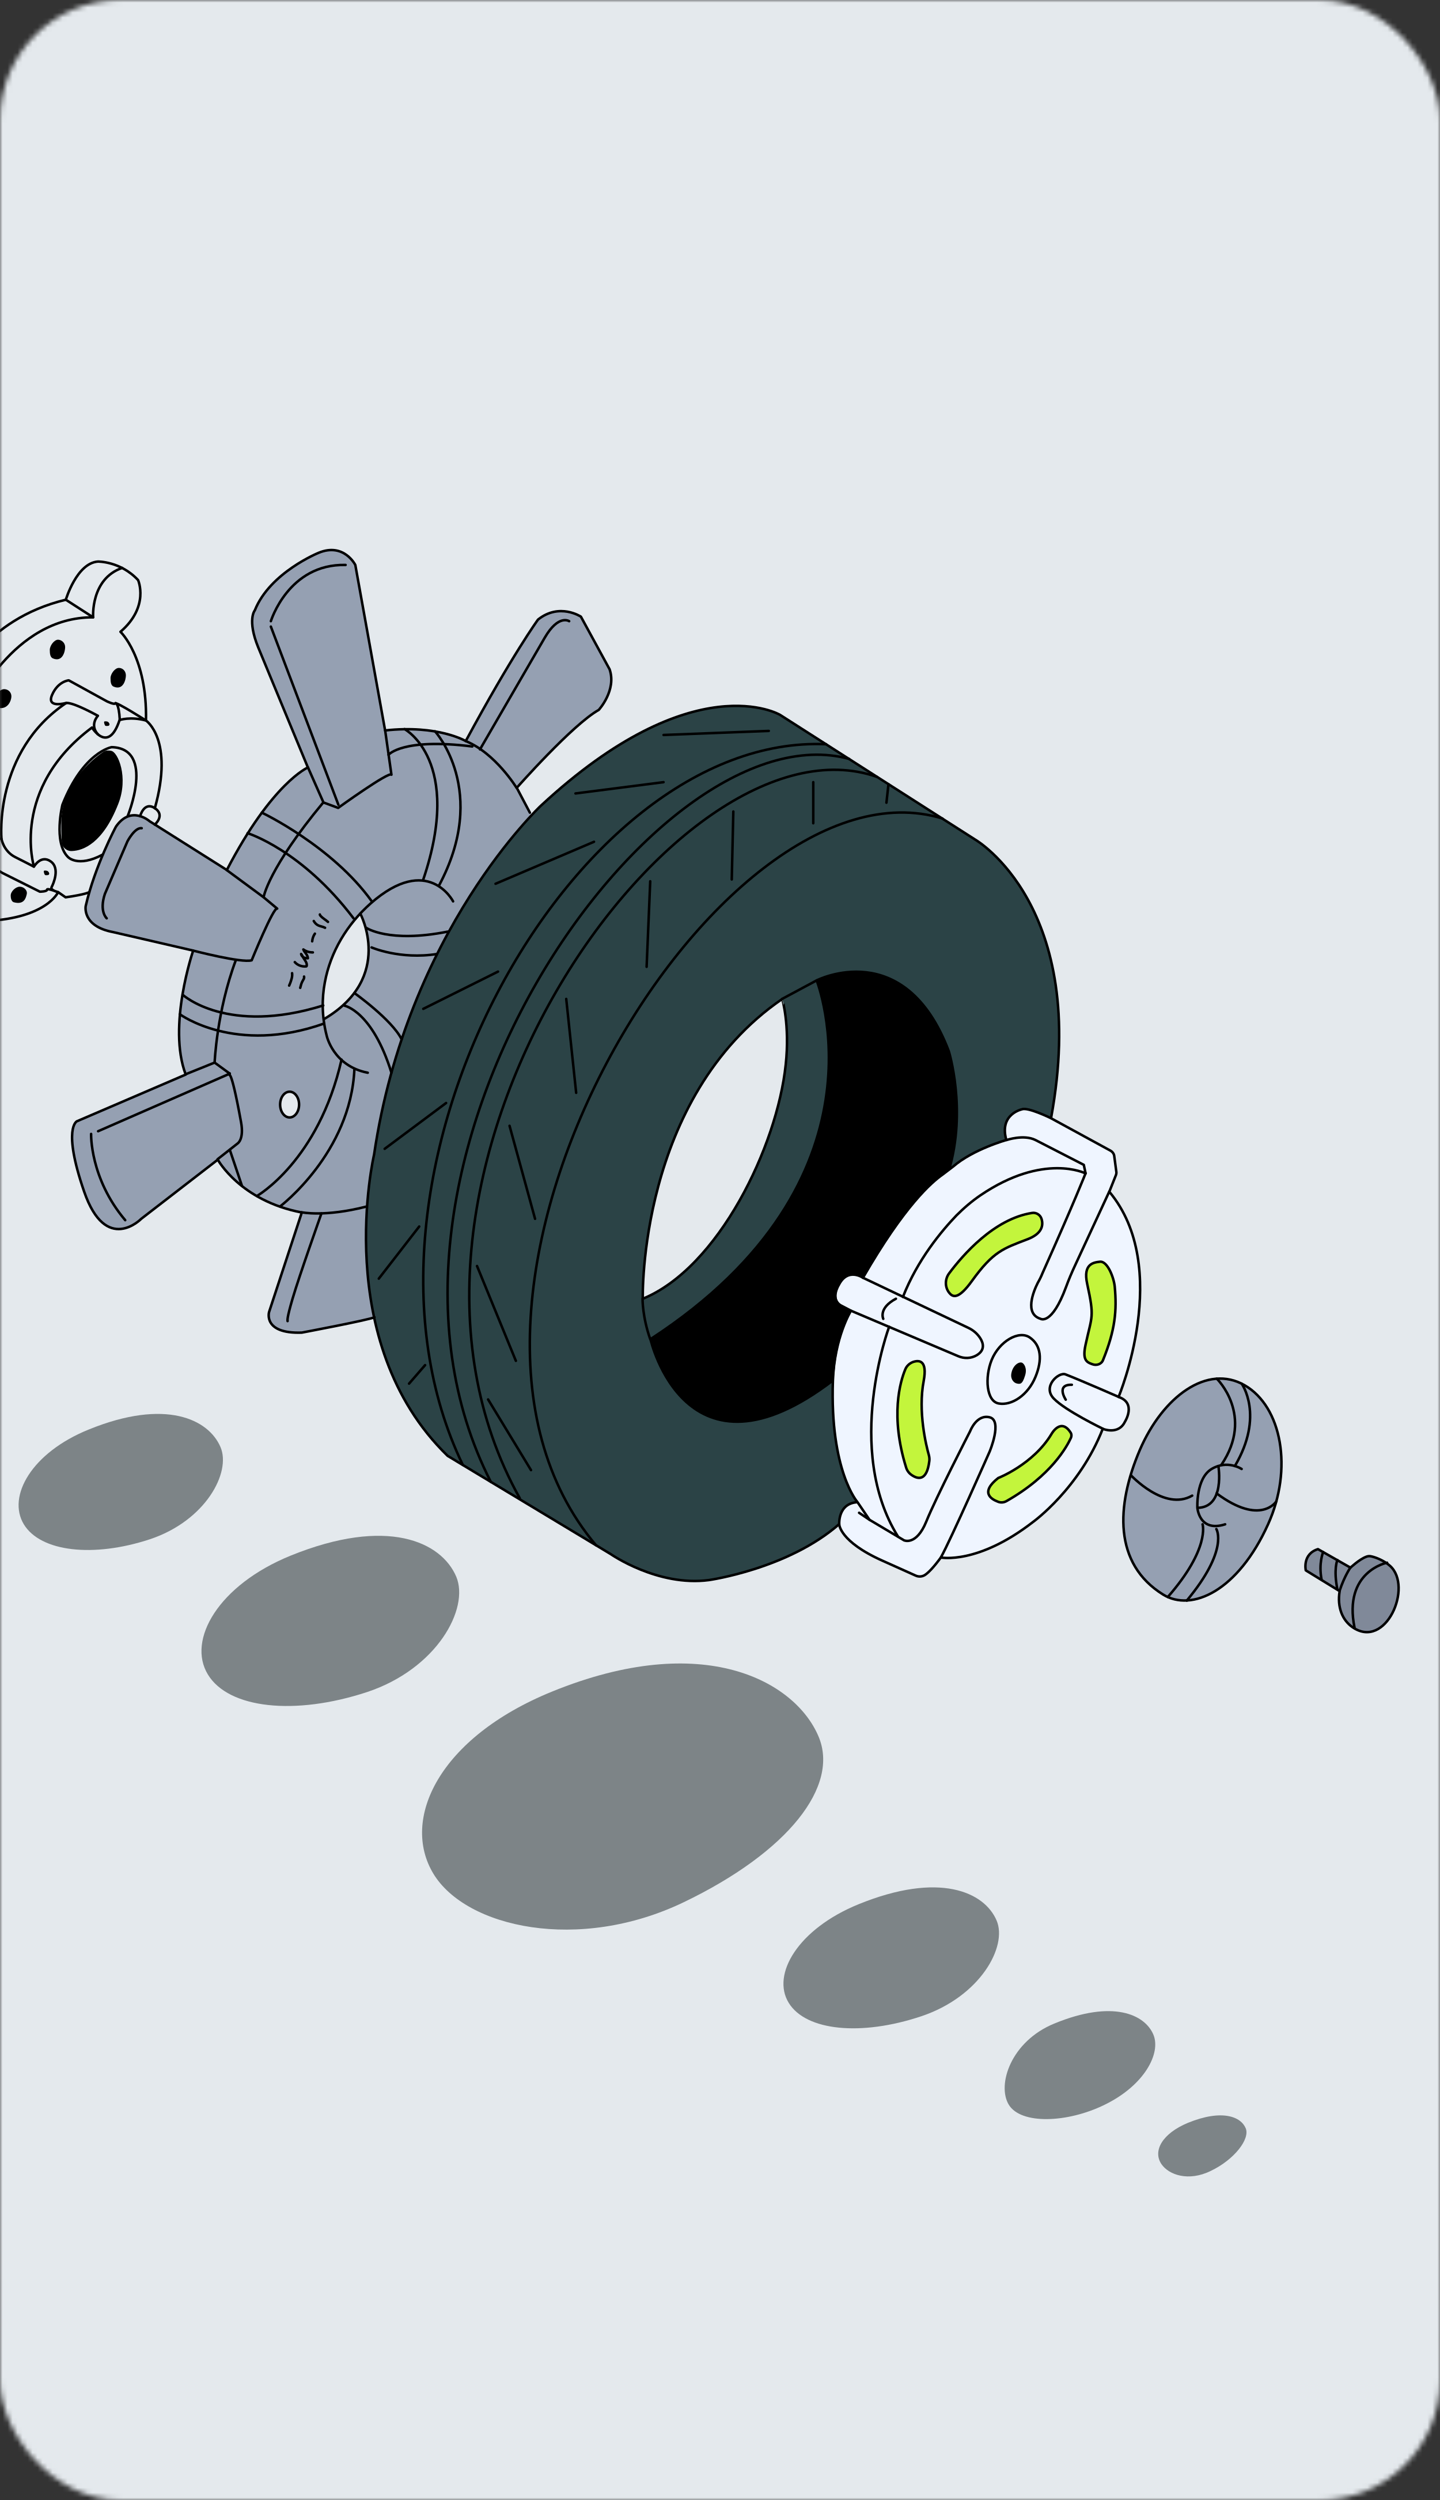 <svg width="288" height="500" viewBox="0 0 288 500" fill="none" xmlns="http://www.w3.org/2000/svg">
<rect x="0" y="0" width="288" height="500" fill="#333333" stroke="none"/>
<mask id="mask0" mask-type="alpha" maskUnits="userSpaceOnUse" x="0" y="0" width="288" height="500">
<rect width="288" height="500" rx="24" fill="#C4C4C4"/>
</mask>
<g mask="url(#mask0)">
<rect width="288" height="500" fill="#E4E9ED"/>
<path d="M195.081 167.891L156.015 142.921C156.015 142.921 138.808 132.672 108.188 161.073C108.188 161.073 81.406 186.043 74.812 230.88C74.812 230.88 66.005 268.267 89.535 291.115L122.143 310.757C122.143 310.757 131.537 317.304 141.789 315.949C141.789 315.949 157.596 313.737 167.848 304.751C167.848 304.751 167.532 300.552 171.506 300.326C171.506 300.326 165.951 294.095 166.584 275.988C166.9 267.319 170.197 262.036 170.197 262.036L168.119 260.952C165.996 259.643 167.758 256.889 167.758 256.889C169.564 253.321 172.59 255.444 172.59 255.444C180.9 240.995 186.365 236.299 188.578 234.763L190.655 233.183C194.63 229.751 201.269 227.9 201.269 227.9C199.778 222.707 204.385 221.759 204.385 221.759C205.559 221.262 210.166 223.52 210.166 223.52C218.024 181.257 195.081 167.891 195.081 167.891ZM157.144 212.909C155.428 229.3 143.686 253.547 128.556 259.733C128.556 259.733 127.563 219.592 156.467 199.769C156.422 199.769 158.003 204.872 157.144 212.909Z" fill="#2B4346"/>
<path opacity="0.5" d="M163.693 347.24C159.041 336.268 140.75 325.928 110.4 338.3C87.774 347.511 80.096 363.857 86.69 374.738C93.238 385.53 115.775 390.497 136.73 380.428C157.686 370.359 167.938 357.174 163.693 347.24Z" fill="#162123"/>
<path opacity="0.5" d="M91.251 315.317C88.27 308.318 77.431 303.261 58.101 311.118C43.694 316.988 37.371 327.96 41.571 334.869C45.726 341.732 59.004 343.132 73.411 338.391C87.412 333.74 93.915 321.684 91.251 315.317Z" fill="#162123"/>
<path opacity="0.5" d="M44.101 289.398C41.707 283.799 33.081 279.645 17.771 285.876C6.345 290.482 1.377 299.242 4.764 304.841C8.106 310.35 18.674 311.569 30.01 307.821C41.12 304.118 46.269 294.456 44.101 289.398Z" fill="#162123"/>
<path opacity="0.5" d="M199.325 384.086C196.886 378.352 187.854 374.243 171.686 380.835C159.627 385.757 154.253 394.833 157.73 400.522C161.163 406.166 172.227 407.25 184.241 403.231C196.028 399.303 201.538 389.279 199.325 384.086Z" fill="#162123"/>
<path opacity="0.5" d="M230.67 406.887C228.953 402.824 222.495 399.889 210.888 404.675C202.217 408.197 199.327 416.911 201.765 420.93C204.204 424.904 213.463 424.588 220.914 420.93C228.908 417.047 232.25 410.59 230.67 406.887Z" fill="#162123"/>
<path opacity="0.5" d="M249.141 425.626C248.193 423.323 244.444 421.743 237.579 424.543C232.476 426.665 230.489 430.142 232.295 432.806C233.786 434.973 237.715 436.328 242.141 434.16C246.883 431.903 250.044 427.749 249.141 425.626Z" fill="#162123"/>
<path d="M263.593 309.808L270.096 313.51C270.096 313.51 271.813 311.885 273.213 311.343C273.529 311.207 273.89 311.162 274.251 311.253C275.11 311.433 276.781 312.065 278 313.149C282.652 317.303 277.142 330.081 270.458 325.386C268.516 324.031 267.387 321.457 267.929 318.206L261.154 314.052C261.154 314.007 260.432 310.801 263.593 309.808Z" fill="#808999"/>
<path d="M263.593 309.808L270.096 313.51C270.096 313.51 271.813 311.885 273.213 311.343C273.529 311.207 273.89 311.162 274.251 311.253C275.11 311.433 276.781 312.065 278 313.149C282.652 317.303 277.142 330.081 270.458 325.386C268.516 324.031 267.387 321.457 267.929 318.206L261.154 314.052C261.154 314.007 260.432 310.801 263.593 309.808Z" stroke="black" stroke-width="0.5" stroke-miterlimit="10" stroke-linecap="round" stroke-linejoin="round"/>
<path d="M264.632 310.395C264.632 310.395 263.684 312.607 264.316 315.903" stroke="black" stroke-width="0.5" stroke-miterlimit="10" stroke-linecap="round" stroke-linejoin="round"/>
<path d="M267.477 311.977C267.477 311.977 266.665 313.828 267.477 317.846" stroke="black" stroke-width="0.5" stroke-miterlimit="10" stroke-linecap="round" stroke-linejoin="round"/>
<path d="M270.096 313.466C270.096 313.466 268.876 315.227 267.928 318.117" stroke="black" stroke-width="0.5" stroke-miterlimit="10" stroke-linecap="round" stroke-linejoin="round"/>
<path d="M277.413 312.517C277.413 312.517 268.606 314.232 270.91 325.521" stroke="black" stroke-width="0.5" stroke-miterlimit="10" stroke-linecap="round" stroke-linejoin="round"/>
<path d="M227.959 289.985C223.172 301.183 222.72 312.742 232.611 318.883C238.347 322.45 247.605 318.161 253.612 304.84C258.625 293.778 256.367 281.316 248.915 277.026C241.463 272.736 232.566 279.284 227.959 289.985Z" fill="#95A0B2"/>
<path d="M227.959 289.985C223.172 301.183 222.72 312.742 232.611 318.883C238.347 322.45 247.605 318.161 253.612 304.84C258.625 293.778 256.367 281.316 248.915 277.026C241.463 272.736 232.566 279.284 227.959 289.985Z" stroke="black" stroke-width="0.5" stroke-miterlimit="10" stroke-linecap="round" stroke-linejoin="round"/>
<path d="M226.153 294.998C226.153 294.998 232.883 302.313 238.438 299.107" stroke="black" stroke-width="0.5" stroke-miterlimit="10" stroke-linecap="round" stroke-linejoin="round"/>
<path d="M248.328 293.778C248.328 293.778 245.482 291.882 242.321 293.778C239.159 295.675 239.476 301.545 239.476 301.545C239.476 301.545 239.837 306.512 245.031 304.841" stroke="black" stroke-width="0.5" stroke-miterlimit="10" stroke-linecap="round" stroke-linejoin="round"/>
<path d="M240.515 304.841C240.515 304.841 242.05 309.672 233.56 319.38" stroke="black" stroke-width="0.5" stroke-miterlimit="10" stroke-linecap="round" stroke-linejoin="round"/>
<path d="M243.27 305.79C243.27 305.79 245.844 309.899 237.354 320.104" stroke="black" stroke-width="0.5" stroke-miterlimit="10" stroke-linecap="round" stroke-linejoin="round"/>
<path d="M243.677 293.191C243.677 293.191 245.077 301.454 239.521 301.545" stroke="black" stroke-width="0.5" stroke-miterlimit="10" stroke-linecap="round" stroke-linejoin="round"/>
<path d="M255.284 300.236C255.284 300.236 252.167 305.248 243.315 298.655" stroke="black" stroke-width="0.5" stroke-miterlimit="10" stroke-linecap="round" stroke-linejoin="round"/>
<path d="M243.36 275.717C243.36 275.717 250.948 283.077 244.264 292.965" stroke="black" stroke-width="0.5" stroke-miterlimit="10" stroke-linecap="round" stroke-linejoin="round"/>
<path d="M248.329 276.71C248.329 276.71 252.935 283.077 246.974 293.191" stroke="black" stroke-width="0.5" stroke-miterlimit="10" stroke-linecap="round" stroke-linejoin="round"/>
<path d="M166.583 276.079C137.091 298.611 130.091 267.816 130.091 267.816C179.183 235.893 163.331 196.067 163.331 196.067C163.331 196.067 180.944 187.037 189.751 210.2C189.751 210.2 193.409 221.94 189.751 234.177C189.751 234.177 183.699 236.299 172.634 255.534C172.634 255.534 169.608 253.412 167.802 256.979C167.802 256.979 166.041 259.734 168.163 261.043L170.241 262.127C170.196 262.127 166.899 267.41 166.583 276.079Z" fill="black"/>
<path d="M166.583 276.079C137.091 298.611 130.091 267.816 130.091 267.816C179.183 235.893 163.331 196.067 163.331 196.067C163.331 196.067 180.944 187.037 189.751 210.2C189.751 210.2 193.409 221.94 189.751 234.177C189.751 234.177 183.699 236.299 172.634 255.534C172.634 255.534 169.608 253.412 167.802 256.979C167.802 256.979 166.041 259.734 168.163 261.043L170.241 262.127C170.196 262.127 166.899 267.41 166.583 276.079Z" stroke="black" stroke-width="0.5" stroke-miterlimit="10" stroke-linecap="round" stroke-linejoin="round"/>
<path d="M113.245 199.77L115.232 218.553" stroke="black" stroke-width="0.5" stroke-miterlimit="10" stroke-linecap="round" stroke-linejoin="round"/>
<path d="M130.046 176.244L129.323 193.357" stroke="black" stroke-width="0.5" stroke-miterlimit="10" stroke-linecap="round" stroke-linejoin="round"/>
<path d="M146.667 162.291L146.351 175.882" stroke="black" stroke-width="0.5" stroke-miterlimit="10" stroke-linecap="round" stroke-linejoin="round"/>
<path d="M162.653 156.422V164.64" stroke="black" stroke-width="0.5" stroke-miterlimit="10" stroke-linecap="round" stroke-linejoin="round"/>
<path d="M177.693 156.827L177.286 160.53" stroke="black" stroke-width="0.5" stroke-miterlimit="10" stroke-linecap="round" stroke-linejoin="round"/>
<path d="M132.71 156.422L115.097 158.68" stroke="black" stroke-width="0.5" stroke-miterlimit="10" stroke-linecap="round" stroke-linejoin="round"/>
<path d="M153.757 146.173L132.711 146.986" stroke="black" stroke-width="0.5" stroke-miterlimit="10" stroke-linecap="round" stroke-linejoin="round"/>
<path d="M118.8 168.344L99.109 176.742" stroke="black" stroke-width="0.5" stroke-miterlimit="10" stroke-linecap="round" stroke-linejoin="round"/>
<path d="M99.605 194.306L84.656 201.756" stroke="black" stroke-width="0.5" stroke-miterlimit="10" stroke-linecap="round" stroke-linejoin="round"/>
<path d="M89.219 220.585L76.935 229.751" stroke="black" stroke-width="0.5" stroke-miterlimit="10" stroke-linecap="round" stroke-linejoin="round"/>
<path d="M83.843 245.284L75.759 255.715" stroke="black" stroke-width="0.5" stroke-miterlimit="10" stroke-linecap="round" stroke-linejoin="round"/>
<path d="M85.019 273.008L81.812 276.71" stroke="black" stroke-width="0.5" stroke-miterlimit="10" stroke-linecap="round" stroke-linejoin="round"/>
<path d="M97.619 279.871L106.2 294.004" stroke="black" stroke-width="0.5" stroke-miterlimit="10" stroke-linecap="round" stroke-linejoin="round"/>
<path d="M95.405 253.186L103.173 272.15" stroke="black" stroke-width="0.5" stroke-miterlimit="10" stroke-linecap="round" stroke-linejoin="round"/>
<path d="M101.909 225.146L107.013 243.749" stroke="black" stroke-width="0.5" stroke-miterlimit="10" stroke-linecap="round" stroke-linejoin="round"/>
<path d="M188.488 163.692C143.234 149.83 77.613 259.733 119.208 309.041" stroke="black" stroke-width="0.5" stroke-miterlimit="10" stroke-linecap="round" stroke-linejoin="round"/>
<path d="M175.435 155.384C135.239 141.16 68.353 235.802 103.942 299.604" stroke="black" stroke-width="0.5" stroke-miterlimit="10" stroke-linecap="round" stroke-linejoin="round"/>
<path d="M169.834 151.771C130.904 141.16 66.049 233.363 98.16 296.352" stroke="black" stroke-width="0.5" stroke-miterlimit="10" stroke-linecap="round" stroke-linejoin="round"/>
<path d="M165.228 148.837C114.284 146.579 65.012 235.757 92.561 292.967" stroke="black" stroke-width="0.5" stroke-miterlimit="10" stroke-linecap="round" stroke-linejoin="round"/>
<path d="M128.51 259.732C128.51 259.732 128.465 263.345 130.045 267.815" stroke="black" stroke-width="0.5" stroke-miterlimit="10" stroke-linecap="round" stroke-linejoin="round"/>
<path d="M163.332 196.066L156.422 199.769" stroke="black" stroke-width="0.5" stroke-miterlimit="10" stroke-linecap="round" stroke-linejoin="round"/>
<path d="M223.082 231.15L223.489 234.22C223.534 234.446 223.489 234.717 223.398 234.943L222.088 238.239C234.779 253.41 223.94 279.283 223.94 279.283C227.598 280.502 225.205 284.25 225.205 284.25C223.895 286.959 220.779 285.65 220.779 285.65C216.127 297.57 206.869 304.253 206.869 304.253C195.758 312.877 188.397 311.387 188.397 311.387C187.042 313.239 186.048 314.277 185.371 314.774C184.784 315.225 184.016 315.316 183.339 315L176.7 312.02C168.119 308.182 168.074 304.75 168.074 304.75C168.074 304.75 167.757 300.551 171.732 300.325C171.732 300.325 166.177 294.094 166.809 275.987C167.125 267.318 170.422 262.035 170.422 262.035L168.344 260.951C166.222 259.642 167.983 256.887 167.983 256.887C169.79 253.32 172.816 255.442 172.816 255.442C181.126 240.993 186.59 236.297 188.803 234.762L190.881 233.182C194.855 229.75 201.494 227.899 201.494 227.899C200.004 222.706 204.61 221.758 204.61 221.758C205.785 221.261 210.391 223.519 210.391 223.519L222.314 230.021C222.721 230.292 222.992 230.698 223.082 231.15Z" fill="#EFF5FF"/>
<path d="M172.589 255.534L193.68 265.558C194.629 266.01 195.441 266.687 196.029 267.59C196.706 268.629 197.022 270.028 195.351 271.022C194.222 271.699 192.822 271.744 191.603 271.202L170.195 262.127" stroke="black" stroke-width="0.5" stroke-miterlimit="10" stroke-linecap="round" stroke-linejoin="round"/>
<path d="M176.653 263.75C176.653 263.75 175.615 261.628 179.182 259.731" stroke="black" stroke-width="0.5" stroke-miterlimit="10" stroke-linecap="round" stroke-linejoin="round"/>
<path d="M201.314 227.991C201.314 227.991 204.746 226.817 207.095 227.991L216.76 232.957L217.121 234.673C217.121 234.673 208.766 230.429 196.075 239.053C194.359 240.227 192.778 241.582 191.288 243.072C188.352 246.142 183.52 251.877 180.584 259.372" stroke="black" stroke-width="0.5" stroke-miterlimit="10" stroke-linecap="round" stroke-linejoin="round"/>
<path d="M217.12 234.628C217.12 234.628 214.997 240.091 208.494 254.631C208.223 255.308 207.907 255.94 207.545 256.572C206.687 258.288 204.836 262.758 208.133 263.752C208.133 263.752 210.345 265.106 213.191 257.43C213.733 255.94 214.365 254.45 215.042 253.005L221.862 238.285" stroke="black" stroke-width="0.5" stroke-miterlimit="10" stroke-linecap="round" stroke-linejoin="round"/>
<path d="M189.843 254.629C192.508 251.062 198.786 243.747 206.418 242.573C207.276 242.438 208.089 242.98 208.315 243.793C208.676 244.967 208.496 246.682 205.56 247.811C200.637 249.708 198.695 250.204 194.36 256.21C191.876 259.641 190.701 259.551 189.934 258.648C188.94 257.519 188.94 255.803 189.843 254.629Z" fill="#C3F53C"/>
<path d="M189.843 254.629C192.508 251.062 198.786 243.747 206.418 242.573C207.276 242.438 208.089 242.98 208.315 243.793C208.676 244.967 208.496 246.682 205.56 247.811C200.637 249.708 198.695 250.204 194.36 256.21C191.876 259.641 190.701 259.551 189.934 258.648C188.94 257.519 188.94 255.803 189.843 254.629Z" stroke="black" stroke-width="0.5" stroke-miterlimit="10" stroke-linecap="round" stroke-linejoin="round"/>
<path d="M222.946 257.294C223.398 262.126 223.037 266.009 220.598 272.014C220.282 272.827 219.288 273.143 218.475 272.827C217.301 272.421 216.443 271.969 217.12 268.899C218.385 263.029 218.927 263.616 217.436 256.752C216.533 252.643 218.836 252.463 220.011 252.327C221.501 252.192 222.766 255.488 222.946 257.294Z" fill="#C3F53C"/>
<path d="M222.946 257.294C223.398 262.126 223.037 266.009 220.598 272.014C220.282 272.827 219.288 273.143 218.475 272.827C217.301 272.421 216.443 271.969 217.12 268.899C218.385 263.029 218.927 263.616 217.436 256.752C216.533 252.643 218.836 252.463 220.011 252.327C221.501 252.192 222.766 255.488 222.946 257.294Z" stroke="black" stroke-width="0.5" stroke-miterlimit="10" stroke-linecap="round" stroke-linejoin="round"/>
<path d="M173.899 303.938L180.809 308.047C180.809 308.047 183.248 309.175 185.235 304.344C187.177 299.513 194.042 286.192 194.042 286.192C194.042 286.192 195.307 282.806 197.926 283.438C200.546 284.07 197.926 290.301 197.926 290.301C197.926 290.301 190.113 308.001 188.171 311.478" stroke="black" stroke-width="0.5" stroke-miterlimit="10" stroke-linecap="round" stroke-linejoin="round"/>
<path d="M220.597 285.741C220.597 285.741 213.1 282.129 210.752 279.691C208.403 277.252 211.79 274.317 213.1 274.859C216.442 276.169 223.759 279.375 223.759 279.375" stroke="black" stroke-width="0.5" stroke-miterlimit="10" stroke-linecap="round" stroke-linejoin="round"/>
<path d="M213.146 279.917C213.146 279.917 211.113 276.846 214.365 276.937" stroke="black" stroke-width="0.5" stroke-miterlimit="10" stroke-linecap="round" stroke-linejoin="round"/>
<path d="M177.829 265.332C177.829 265.332 168.706 289.805 179.59 307.28" stroke="black" stroke-width="0.5" stroke-miterlimit="10" stroke-linecap="round" stroke-linejoin="round"/>
<path d="M181.036 273.91C180.042 276.304 178.01 283.167 181.217 293.462C181.397 294.094 181.804 294.636 182.346 294.997C183.475 295.765 185.372 296.397 185.868 292.152C185.913 291.791 185.868 291.385 185.778 291.024C185.236 289.127 183.565 282.309 184.739 276.168C185.507 272.014 183.836 271.969 182.617 272.375C181.894 272.646 181.307 273.188 181.036 273.91Z" fill="#C3F53C"/>
<path d="M181.036 273.91C180.042 276.304 178.01 283.167 181.217 293.462C181.397 294.094 181.804 294.636 182.346 294.997C183.475 295.765 185.372 296.397 185.868 292.152C185.913 291.791 185.868 291.385 185.778 291.024C185.236 289.127 183.565 282.309 184.739 276.168C185.507 272.014 183.836 271.969 182.617 272.375C181.894 272.646 181.307 273.188 181.036 273.91Z" stroke="black" stroke-width="0.5" stroke-miterlimit="10" stroke-linecap="round" stroke-linejoin="round"/>
<path d="M214.184 287.547C213.417 289.218 210.3 295.088 201.313 300.19C200.771 300.506 200.139 300.551 199.597 300.325C198.152 299.784 196.029 298.429 199.642 295.584C199.642 295.584 206.642 292.875 210.3 286.779C210.3 286.779 212.197 283.348 214.184 286.599C214.32 286.87 214.32 287.231 214.184 287.547Z" fill="#C3F53C"/>
<path d="M214.184 287.547C213.417 289.218 210.3 295.088 201.313 300.19C200.771 300.506 200.139 300.551 199.597 300.325C198.152 299.784 196.029 298.429 199.642 295.584C199.642 295.584 206.642 292.875 210.3 286.779C210.3 286.779 212.197 283.348 214.184 286.599C214.32 286.87 214.32 287.231 214.184 287.547Z" stroke="black" stroke-width="0.5" stroke-miterlimit="10" stroke-linecap="round" stroke-linejoin="round"/>
<path d="M198.332 271.969C196.932 275.446 197.248 280.277 199.778 280.684C202.352 281.135 205.604 279.013 207.094 275.356C208.494 271.969 208.268 269.034 205.92 267.454C203.752 266.009 199.868 268.221 198.332 271.969Z" stroke="black" stroke-width="0.5" stroke-miterlimit="10" stroke-linecap="round" stroke-linejoin="round"/>
<path d="M202.261 274.723C202.081 275.807 202.758 276.529 203.3 276.665C204.023 276.845 204.474 276.891 205.016 275.084C205.468 273.685 204.836 272.691 204.384 272.511C203.616 272.285 202.487 273.233 202.261 274.723Z" fill="black"/>
<path d="M121.871 133.8L116.181 123.325C116.181 123.325 111.89 120.48 107.6 123.912C107.6 123.912 102.406 131.046 93.148 148.204C93.148 148.204 87.593 144.908 77.024 146.082L71.063 112.985C71.063 112.985 68.805 108.469 63.746 110.546C63.746 110.546 53.991 114.475 50.965 122.06C50.965 122.06 49.385 123.912 51.643 129.466L61.579 153.487C61.579 153.487 54.443 156.512 45.365 173.987L29.919 164.234C29.919 164.234 26.216 160.937 23.19 165.317C23.19 165.317 18.99 173.129 17.138 181.211C17.138 181.211 16.37 185.23 22.603 186.404L38.636 190.107C38.636 190.107 33.442 205.233 37.145 214.896L15.377 224.243C15.377 224.243 12.441 225.597 16.822 238.285C21.203 250.973 28.248 243.749 28.248 243.749L43.559 231.919C43.559 231.919 48.03 240.137 60.359 242.484L53.811 262.397C53.811 262.397 52.546 266.777 60.359 266.506C60.359 266.506 73.547 264.023 74.902 263.436C71.289 246.368 74.902 230.97 74.902 230.97C80.412 193.267 100.012 169.381 106.2 162.789L103.354 157.596C103.354 157.596 114.51 144.953 119.749 142.018C119.703 141.973 123.316 138 121.871 133.8ZM57.92 223.475C56.882 223.475 56.024 222.301 56.024 220.901C56.024 219.456 56.882 218.327 57.92 218.327C58.959 218.327 59.817 219.501 59.817 220.901C59.862 222.301 59.004 223.475 57.92 223.475ZM64.83 203.788H64.695C64.379 201.169 64.559 198.731 64.966 196.473C65.914 191.281 68.443 186.539 72.056 182.656C72.056 182.701 78.966 195.48 64.83 203.788Z" fill="#95A0B2"/>
<path d="M103.309 157.552C103.309 157.552 99.109 150.643 93.147 148.205" stroke="black" stroke-width="0.5" stroke-miterlimit="10" stroke-linecap="round" stroke-linejoin="round"/>
<path d="M105.974 162.518L103.354 157.551C103.354 157.551 114.51 144.908 119.749 141.973C119.749 141.973 123.362 138.045 121.916 133.845L116.181 123.325C116.181 123.325 111.89 120.48 107.6 123.912C107.6 123.912 102.406 131.046 93.148 148.204C93.148 148.204 87.593 144.908 77.024 146.082L71.063 112.985C71.063 112.985 68.805 108.469 63.746 110.546C63.746 110.546 53.991 114.475 50.965 122.06C50.965 122.06 49.385 123.912 51.643 129.466L61.579 153.487C61.579 153.487 54.443 156.512 45.365 173.987L29.919 164.234C29.919 164.234 26.216 160.937 23.19 165.317C23.19 165.317 18.99 173.129 17.138 181.211C17.138 181.211 16.37 185.23 22.603 186.404L38.636 190.107C38.636 190.107 33.442 205.233 37.145 214.896L15.377 224.243C15.377 224.243 12.441 225.597 16.822 238.285C21.203 250.973 28.248 243.749 28.248 243.749L43.559 231.919C43.559 231.919 48.03 240.137 60.359 242.485L53.811 262.397C53.811 262.397 52.546 266.777 60.359 266.506C60.359 266.506 73.547 264.023 74.902 263.436" stroke="black" stroke-width="0.5" stroke-miterlimit="10" stroke-linecap="round" stroke-linejoin="round"/>
<path d="M21.338 183.649C21.338 183.649 19.802 182.294 20.976 178.773L25.493 168.252C25.493 168.252 26.983 165.407 28.338 165.633" stroke="black" stroke-width="0.5" stroke-miterlimit="10" stroke-linecap="round" stroke-linejoin="round"/>
<path d="M18.222 226.771C18.222 226.771 17.951 235.622 25.042 244.02" stroke="black" stroke-width="0.5" stroke-miterlimit="10" stroke-linecap="round" stroke-linejoin="round"/>
<path d="M37.1 214.851L42.926 212.503L45.952 214.715L19.622 226.23" stroke="black" stroke-width="0.5" stroke-miterlimit="10" stroke-linecap="round" stroke-linejoin="round"/>
<path d="M43.514 231.829L47.533 228.668C47.533 228.668 48.843 227.856 48.211 224.424C45.953 212.007 45.772 215.935 45.953 214.671" stroke="black" stroke-width="0.5" stroke-miterlimit="10" stroke-linecap="round" stroke-linejoin="round"/>
<path d="M48.392 237.157L45.953 229.933" stroke="black" stroke-width="0.5" stroke-miterlimit="10" stroke-linecap="round" stroke-linejoin="round"/>
<path d="M51.372 239.188C51.372 239.188 63.702 232.189 68.308 211.915" stroke="black" stroke-width="0.5" stroke-miterlimit="10" stroke-linecap="round" stroke-linejoin="round"/>
<path d="M56.024 241.265C56.024 241.265 70.16 230.564 70.883 213.767" stroke="black" stroke-width="0.5" stroke-miterlimit="10" stroke-linecap="round" stroke-linejoin="round"/>
<path d="M60.315 242.439C60.315 242.439 64.921 243.433 73.231 241.311" stroke="black" stroke-width="0.5" stroke-miterlimit="10" stroke-linecap="round" stroke-linejoin="round"/>
<path d="M57.514 264.203C57.514 263.932 57.333 263.752 58.508 259.733C59.817 255.263 64.288 242.665 64.288 242.665" stroke="black" stroke-width="0.5" stroke-miterlimit="10" stroke-linecap="round" stroke-linejoin="round"/>
<path d="M42.927 212.502C42.927 212.502 43.333 202.252 47.172 192.002" stroke="black" stroke-width="0.5" stroke-miterlimit="10" stroke-linecap="round" stroke-linejoin="round"/>
<path d="M38.637 190.107C38.637 190.107 48.302 192.636 50.334 192.049C50.334 192.049 54.715 181.302 55.437 181.709L52.728 179.451L45.321 173.987" stroke="black" stroke-width="0.5" stroke-miterlimit="10" stroke-linecap="round" stroke-linejoin="round"/>
<path d="M35.972 202.839C35.972 202.839 47.037 211.012 64.831 204.69" stroke="black" stroke-width="0.5" stroke-miterlimit="10" stroke-linecap="round" stroke-linejoin="round"/>
<path d="M36.559 198.957C36.559 198.957 45.456 207.085 64.65 201.079" stroke="black" stroke-width="0.5" stroke-miterlimit="10" stroke-linecap="round" stroke-linejoin="round"/>
<path d="M61.578 153.442L64.694 160.486L67.63 161.57C67.63 161.57 77.882 154.165 78.288 154.932L77.024 146.037" stroke="black" stroke-width="0.5" stroke-miterlimit="10" stroke-linecap="round" stroke-linejoin="round"/>
<path d="M54.172 124.227C54.172 124.227 57.695 112.713 69.121 112.984" stroke="black" stroke-width="0.5" stroke-miterlimit="10" stroke-linecap="round" stroke-linejoin="round"/>
<path d="M54.172 125.311L67.676 160.937" stroke="black" stroke-width="0.5" stroke-miterlimit="10" stroke-linecap="round" stroke-linejoin="round"/>
<path d="M113.832 124.228C113.832 124.228 111.709 122.783 108.954 127.524L95.992 149.875" stroke="black" stroke-width="0.5" stroke-miterlimit="10" stroke-linecap="round" stroke-linejoin="round"/>
<path d="M77.702 150.958C77.702 150.958 80.412 147.527 94.458 149.288" stroke="black" stroke-width="0.5" stroke-miterlimit="10" stroke-linecap="round" stroke-linejoin="round"/>
<path d="M80.908 145.811C80.908 145.811 92.696 152.087 84.657 175.883" stroke="black" stroke-width="0.5" stroke-miterlimit="10" stroke-linecap="round" stroke-linejoin="round"/>
<path d="M87.006 146.262C87.006 146.262 97.935 158.182 87.774 177.147" stroke="black" stroke-width="0.5" stroke-miterlimit="10" stroke-linecap="round" stroke-linejoin="round"/>
<path d="M49.52 166.626C49.52 166.626 60.36 169.967 70.702 183.649" stroke="black" stroke-width="0.5" stroke-miterlimit="10" stroke-linecap="round" stroke-linejoin="round"/>
<path d="M52.365 162.518C52.365 162.518 66.456 169.2 74.36 180.263" stroke="black" stroke-width="0.5" stroke-miterlimit="10" stroke-linecap="round" stroke-linejoin="round"/>
<path d="M52.727 179.405C52.727 179.405 53.63 173.76 64.65 160.485" stroke="black" stroke-width="0.5" stroke-miterlimit="10" stroke-linecap="round" stroke-linejoin="round"/>
<path d="M68.895 201.124C68.895 201.124 74.451 202.163 78.289 214.535" stroke="black" stroke-width="0.5" stroke-miterlimit="10" stroke-linecap="round" stroke-linejoin="round"/>
<path d="M70.883 198.595C70.883 198.595 78.425 203.968 80.322 207.851" stroke="black" stroke-width="0.5" stroke-miterlimit="10" stroke-linecap="round" stroke-linejoin="round"/>
<path d="M74.315 189.476C74.315 189.476 80.006 191.959 87.413 190.785" stroke="black" stroke-width="0.5" stroke-miterlimit="10" stroke-linecap="round" stroke-linejoin="round"/>
<path d="M73.231 185.546C73.231 185.546 77.748 188.661 89.535 186.314" stroke="black" stroke-width="0.5" stroke-miterlimit="10" stroke-linecap="round" stroke-linejoin="round"/>
<path d="M90.618 180.263C90.618 180.263 85.651 170.555 74.134 180.67C69.437 184.824 66.095 190.332 64.966 196.473C64.379 199.589 64.334 203.246 65.327 207.084C65.327 207.084 66.592 213.18 73.547 214.535" stroke="black" stroke-width="0.5" stroke-miterlimit="10" stroke-linecap="round" stroke-linejoin="round"/>
<path d="M72.056 182.701C72.056 182.701 78.921 195.48 64.83 203.788" stroke="black" stroke-width="0.5" stroke-miterlimit="10" stroke-linecap="round" stroke-linejoin="round"/>
<path d="M57.921 223.475C58.969 223.475 59.818 222.322 59.818 220.901C59.818 219.479 58.969 218.327 57.921 218.327C56.874 218.327 56.024 219.479 56.024 220.901C56.024 222.322 56.874 223.475 57.921 223.475Z" stroke="black" stroke-width="0.5" stroke-miterlimit="10" stroke-linecap="round" stroke-linejoin="round"/>
<path d="M57.83 197.106C57.92 196.925 57.966 196.744 58.056 196.564C58.282 195.932 58.508 195.299 58.417 194.622" stroke="black" stroke-width="0.5" stroke-miterlimit="10" stroke-linecap="round" stroke-linejoin="round"/>
<path d="M60.042 197.557C60.178 197.06 60.268 196.608 60.539 196.157C60.629 196.021 60.674 195.886 60.765 195.75C60.81 195.615 60.855 195.434 60.81 195.299" stroke="black" stroke-width="0.5" stroke-miterlimit="10" stroke-linecap="round" stroke-linejoin="round"/>
<path d="M58.958 192.409C59.5 193.042 60.403 193.358 61.216 193.267C61.261 193.267 61.306 193.267 61.306 193.222C61.352 193.177 61.352 193.132 61.352 193.042C61.397 192.5 60.945 192.003 60.674 191.552C60.539 191.281 60.403 191.01 60.223 190.784C60.268 191.055 60.448 191.326 60.719 191.461C60.99 191.597 61.261 191.642 61.578 191.642C61.578 191.326 61.397 191.01 61.216 190.739C61.035 190.468 60.764 190.197 60.674 189.881C61.216 190.287 61.894 190.468 62.571 190.468" stroke="black" stroke-width="0.5" stroke-miterlimit="10" stroke-linecap="round" stroke-linejoin="round"/>
<path d="M62.437 188.255C62.482 187.713 62.662 187.171 62.978 186.72" stroke="black" stroke-width="0.5" stroke-miterlimit="10" stroke-linecap="round" stroke-linejoin="round"/>
<path d="M62.753 184.191C62.979 184.598 63.295 184.914 63.701 185.094C64.108 185.275 64.605 185.32 65.011 185.546" stroke="black" stroke-width="0.5" stroke-miterlimit="10" stroke-linecap="round" stroke-linejoin="round"/>
<path d="M63.973 182.882C63.973 183.017 64.063 183.108 64.153 183.198C64.56 183.649 65.147 183.966 65.599 184.372" stroke="black" stroke-width="0.5" stroke-miterlimit="10" stroke-linecap="round" stroke-linejoin="round"/>
<path d="M25.539 163.196C25.539 163.196 31.095 149.65 22.333 149.424C22.333 149.424 16.688 150.327 12.487 160.938C12.487 160.938 10.636 168.388 13.571 171.368C13.571 171.368 15.513 173.581 20.526 170.917" stroke="black" stroke-width="0.5" stroke-miterlimit="10" stroke-linecap="round" stroke-linejoin="round"/>
<path d="M28.021 163.239C28.021 163.239 28.789 160.214 30.957 161.614C33.125 163.059 30.957 164.91 30.957 164.91" stroke="black" stroke-width="0.5" stroke-miterlimit="10" stroke-linecap="round" stroke-linejoin="round"/>
<path d="M17.861 178.411C17.861 178.411 17.229 178.863 13.119 179.45L11.628 178.411C11.628 178.411 9.37 183.604 -2.734 184.191C-2.734 184.191 -3.908 192.906 -9.779 193.854C-10.411 193.944 -11.089 193.854 -11.676 193.628L-14.837 192.319C-15.244 192.138 -15.65 191.912 -16.012 191.596C-17.005 190.693 -18.586 188.706 -17.683 185.726C-17.683 185.726 -15.334 178.411 -13.392 178.818C-13.392 178.818 -20.437 166.988 -15.56 149.92C-15.56 149.92 -18.179 148.926 -19.444 146.759C-19.986 145.811 -20.121 144.727 -19.895 143.643C-19.489 141.476 -17.818 136.961 -12.534 135.064C-12.534 135.064 -10.185 134.974 -8.424 136.509C-8.424 136.509 -3.366 123.911 13.164 119.938C13.164 119.938 15.332 112.623 19.577 112.307C19.577 112.307 24.093 112.217 27.616 116.009C27.616 116.009 29.965 121.292 24.093 126.35C24.093 126.35 29.468 131.407 29.197 144.095C29.197 144.095 34.842 147.888 30.958 161.659" stroke="black" stroke-width="0.5" stroke-miterlimit="10" stroke-linecap="round" stroke-linejoin="round"/>
<path d="M-8.922 180.263C-16.464 164.053 -9.915 150.01 -9.915 150.01C-9.915 150.01 -16.419 153.126 -15.515 146.307C-15.199 143.96 -14.206 141.792 -12.715 139.941C-10.548 137.232 -7.386 134.929 -5.534 141.702C-5.534 141.702 2.505 123.37 18.628 123.46C18.628 123.46 18.086 115.739 24.454 113.571" stroke="black" stroke-width="0.5" stroke-miterlimit="10" stroke-linecap="round" stroke-linejoin="round"/>
<path d="M13.164 119.938L18.629 123.46" stroke="black" stroke-width="0.5" stroke-miterlimit="10" stroke-linecap="round" stroke-linejoin="round"/>
<path d="M12.351 168.343C12.396 169.426 13.345 170.284 14.429 170.194C16.642 170.104 20.571 168.659 23.642 160.802C25.765 155.474 23.597 150.326 22.197 150.146C21.655 150.055 21.113 150.055 20.661 150.371C18.855 151.591 16.371 153.668 14.203 157.325C12.983 159.357 12.351 161.705 12.261 164.053C12.261 165.408 12.261 166.943 12.351 168.343Z" fill="black"/>
<path d="M11.582 178.412C11.582 178.412 10.002 178.006 10.318 177.419C10.634 176.832 12.079 173.626 10.137 172.272C8.195 170.872 6.795 173.31 6.795 173.31C6.795 173.31 2.008 157.732 18.402 145.496C18.402 145.496 21.654 150.869 23.912 144.006C23.912 144.006 26.035 143.238 29.196 144.096C29.196 144.096 23.235 140.303 23.054 140.664C22.873 140.98 21.383 140.258 21.383 140.258L13.75 136.059C13.75 136.059 11.582 136.239 10.408 138.994C9.234 141.748 13.254 140.574 13.254 140.574C-1.289 150.327 0.292 167.711 0.292 167.711C0.292 167.711 -2.915 167.44 -2.463 171.82C-2.463 171.82 -2.283 172.994 0.472 174.574L7.969 178.322C7.969 178.322 9.415 178.322 9.415 177.916C9.369 177.555 11.582 178.412 11.582 178.412Z" stroke="black" stroke-width="0.5" stroke-miterlimit="10" stroke-linecap="round" stroke-linejoin="round"/>
<path d="M0.293 167.756C0.293 167.756 0.699 170.239 3.048 171.413C5.396 172.587 6.751 173.31 6.751 173.31" stroke="black" stroke-width="0.5" stroke-miterlimit="10" stroke-linecap="round" stroke-linejoin="round"/>
<path d="M13.255 140.618C13.255 140.618 13.977 140.122 19.578 143.147C19.578 143.147 17.861 144.953 19.578 146.849" stroke="black" stroke-width="0.5" stroke-miterlimit="10" stroke-linecap="round" stroke-linejoin="round"/>
<path d="M23.1 140.618C23.1 140.618 23.777 140.528 23.958 143.96" stroke="black" stroke-width="0.5" stroke-miterlimit="10" stroke-linecap="round" stroke-linejoin="round"/>
<path d="M2.28 139.264C2.28 140.077 1.557 142.064 -0.475 141.522C-0.837 141.432 -1.062 140.574 -1.062 139.761C-1.062 138.948 0.021 137.819 0.834 137.819C1.647 137.819 2.28 138.451 2.28 139.264Z" fill="black"/>
<path d="M5.35 178.818C5.169 179.631 4.808 180.986 2.776 180.444C2.415 180.353 2.144 179.902 2.144 179.089C2.144 178.276 3.137 177.328 3.95 177.328C4.763 177.328 5.531 178.051 5.35 178.818Z" fill="black"/>
<path d="M13.029 129.42C13.029 130.233 12.532 132.49 10.59 131.677C10.048 131.452 9.958 130.774 9.958 129.962C9.958 129.149 10.816 127.93 11.629 127.93C12.397 127.975 13.029 128.607 13.029 129.42Z" fill="black"/>
<path d="M25.177 135.065C25.177 135.878 24.68 138.136 22.738 137.323C22.196 137.097 22.105 136.42 22.105 135.607C22.105 134.794 22.964 133.575 23.776 133.575C24.589 133.575 25.177 134.252 25.177 135.065Z" fill="black"/>
<path d="M21.61 144.367C21.745 144.457 22.106 144.909 21.745 145.135C21.655 145.18 21.158 145.225 21.067 145.135C20.932 145.044 20.751 144.457 20.842 144.322C20.932 144.187 21.519 144.277 21.61 144.367Z" fill="black"/>
<path d="M9.551 174.213C9.686 174.303 10.048 174.755 9.686 174.98C9.596 175.026 9.099 175.071 9.009 174.98C8.873 174.89 8.693 174.303 8.783 174.168C8.873 174.032 9.415 174.123 9.551 174.213Z" fill="black"/>
<path d="M210.211 223.61C218.024 181.256 195.081 167.936 195.081 167.936L156.015 142.966C156.015 142.966 138.808 132.716 108.188 161.118C108.188 161.118 81.406 186.088 74.812 230.925C74.812 230.925 66.005 268.312 89.535 291.16L122.143 310.801C122.143 310.801 131.537 317.349 141.789 315.994C141.789 315.994 157.596 313.782 167.848 304.796M157.144 212.909C155.428 229.3 143.686 253.547 128.556 259.733C128.556 259.733 127.563 219.592 156.467 199.769C156.422 199.769 158.003 204.872 157.144 212.909Z" stroke="black" stroke-width="0.5" stroke-miterlimit="10" stroke-linecap="round" stroke-linejoin="round"/>
<path d="M167.847 304.842C167.847 304.842 167.531 300.642 171.505 300.417C171.505 300.417 165.95 294.185 166.582 276.079C166.899 267.409 170.195 262.127 170.195 262.127L168.118 261.043C165.995 259.733 167.757 256.979 167.757 256.979C169.563 253.412 172.589 255.534 172.589 255.534C180.899 241.085 186.364 236.389 188.577 234.854L190.654 233.274C194.629 229.842 201.268 227.991 201.268 227.991C199.777 222.798 204.384 221.85 204.384 221.85C205.558 221.353 210.165 223.611 210.165 223.611L222.088 230.113C222.494 230.339 222.81 230.745 222.855 231.242L223.262 234.312C223.307 234.538 223.262 234.809 223.172 235.035L221.862 238.331C234.553 253.502 223.714 279.375 223.714 279.375C227.372 280.594 224.978 284.342 224.978 284.342C223.668 287.051 220.552 285.742 220.552 285.742C215.9 297.662 206.642 304.345 206.642 304.345C195.532 312.969 188.17 311.479 188.17 311.479C186.815 313.33 185.822 314.369 185.144 314.866C184.557 315.317 183.789 315.408 183.112 315.091L176.473 312.111C167.892 308.273 167.847 304.842 167.847 304.842ZM167.847 304.842C167.847 304.842 167.531 300.642 171.505 300.417L173.899 303.939L171.821 302.539" stroke="black" stroke-width="0.5" stroke-miterlimit="10" stroke-linecap="round" stroke-linejoin="round"/>
</g>
</svg>

